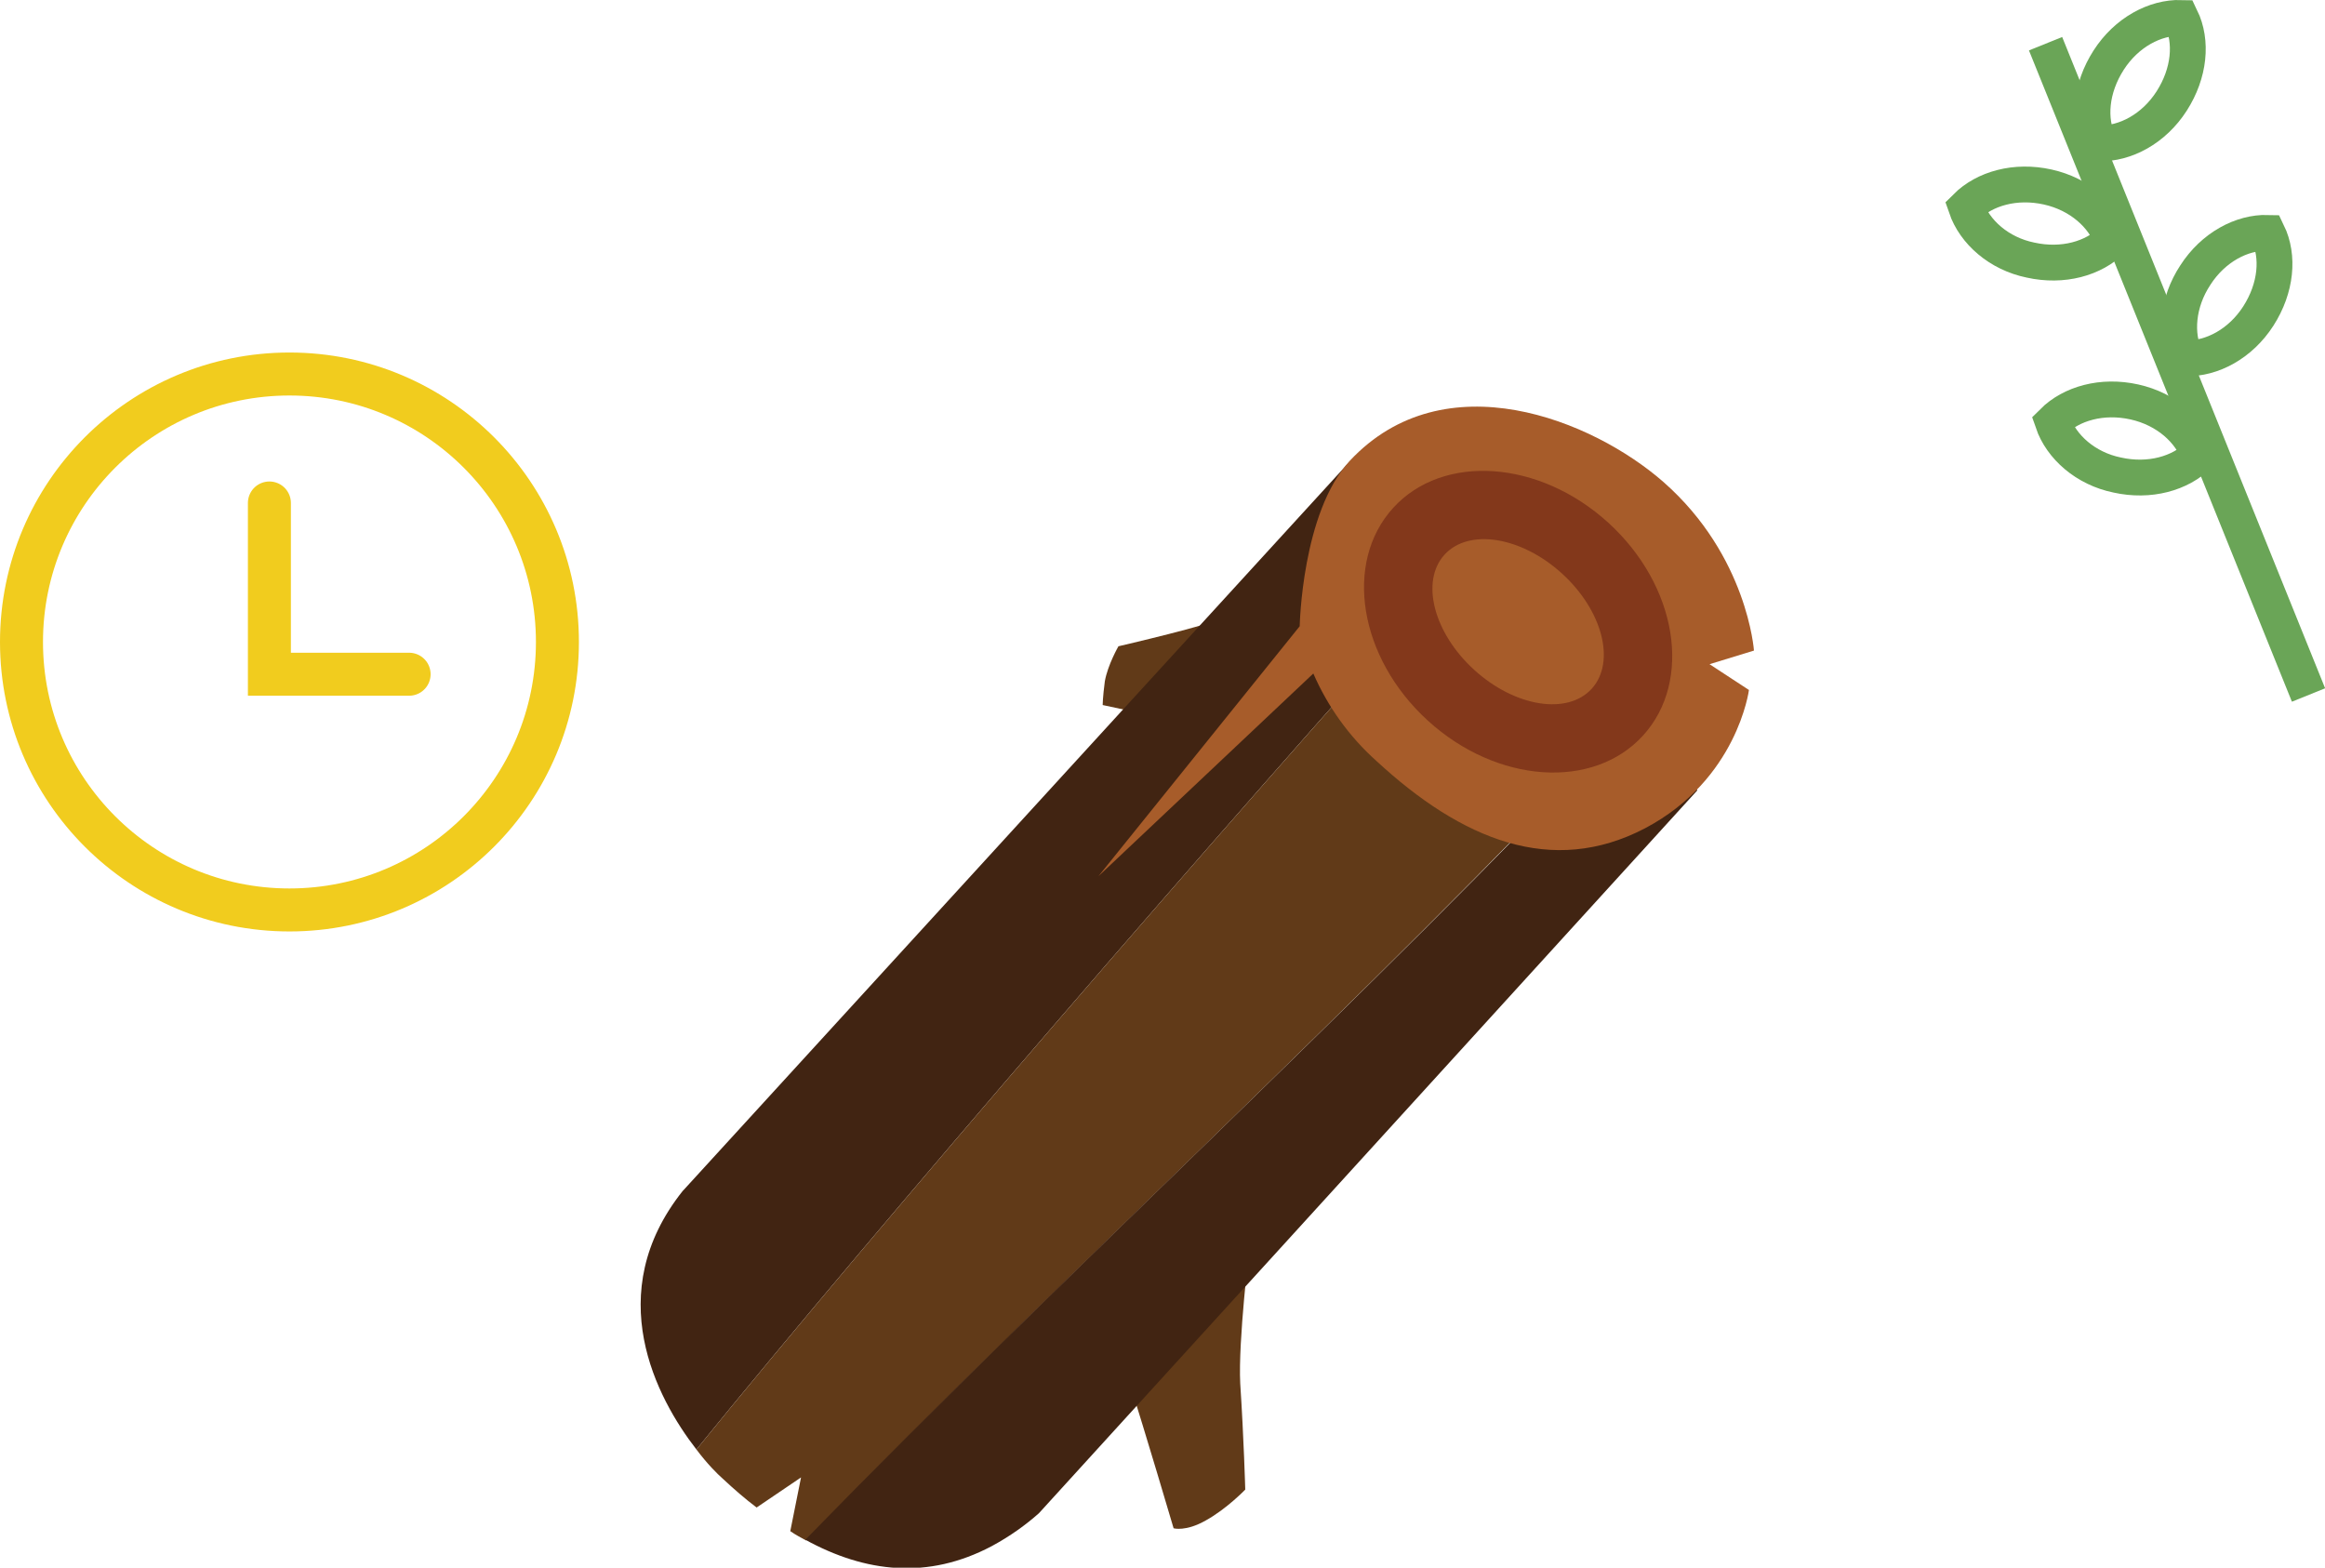 <?xml version="1.0" encoding="utf-8"?>
<!-- Generator: Adobe Illustrator 19.2.1, SVG Export Plug-In . SVG Version: 6.00 Build 0)  -->
<svg version="1.1" id="Layer_10" xmlns="http://www.w3.org/2000/svg" xmlns:xlink="http://www.w3.org/1999/xlink" x="0px" y="0px"
	 viewBox="0 0 324.5 218.8" style="enable-background:new 0 0 324.5 218.8;" xml:space="preserve">
<style type="text/css">
	.st0{fill:#613A18;}
	.st1{fill:#412412;}
	.st2{fill:#A75C2A;}
	.st3{fill:#83381B;}
	.st4{fill:none;stroke:#6AA557;stroke-width:5;stroke-miterlimit:10;}
	.st5{fill:none;stroke:#F1CC1E;stroke-width:6;stroke-miterlimit:10;}
	.st6{fill:none;stroke:#F1CC1E;stroke-width:6;stroke-linecap:round;stroke-miterlimit:10;}
</style>
<g>
	<path class="st0" d="M168.3,212.2c2.9-1.6,5.5-4.3,5.5-4.3s-0.2-7.2-0.7-14.8c-0.3-6,1.3-19.1,1.3-19.1l-16.7,19.2
		c2,6.2,6.1,20.1,6.1,20.1S165.5,213.8,168.3,212.2z"/>
	<path class="st0" d="M162.3,100.2l7.9-13.9c-0.3,0.7-14.1,3.9-14.1,3.9s-1.5,2.6-1.9,4.9c-0.3,2.3-0.3,3.3-0.3,3.3L162.3,100.2z"/>
	<g>
		<path class="st1" d="M188.4,64.4L95.4,166.1l-0.1,0.1c-11.4,14.3-3.7,28.9,1.9,36.1c25.5-31.4,72.4-85.7,106.4-123.5L188.4,64.4z"
			/>
		<path class="st0" d="M105.6,210.4l6.2-4.2l-1.5,7.5c0.7,0.5,1.5,0.9,2.2,1.3C150,176.3,190,140,226.9,100.8l-23.3-22
			c-34,37.8-80.9,92.1-106.4,123.5c1.5,2,2.9,3.4,3.7,4.1C102.4,207.8,104,209.2,105.6,210.4z"/>
	</g>
	<path class="st1" d="M138.4,215.8c2.6-1.4,4.8-3,6.6-4.6l91.9-100.9l-10-9.4C190,140,150,176.3,112.4,214.9
		C120.8,219.5,129.5,220.5,138.4,215.8z"/>
	<path class="st2" d="M183.3,94c2,4.6,5,8.8,8.8,12.2c11.9,11,24.5,16.2,37.5,9.4c12.9-6.8,14.5-19.3,14.5-19.3l-5.5-3.6l6.2-1.9
		c0,0-0.9-13.2-12.6-23.5c-9.9-8.7-30.6-17.1-43.8-3c-6.7,7.2-7,23.1-7,23.1l-28.1,34.9L183.3,94z"/>
	<ellipse transform="matrix(0.673 -0.739 0.739 0.673 5.136 185.089)" class="st3" cx="212" cy="86.7" rx="18.7" ry="23.6"/>
	<ellipse transform="matrix(0.673 -0.739 0.739 0.673 5.136 185.09)" class="st2" cx="212" cy="86.7" rx="9.1" ry="13.9"/>
</g>
<g>
	<line class="st4" x1="285.5" y1="6.1" x2="322.2" y2="97"/>
	<path class="st4" d="M304.4,2.5c-3.6-0.1-7.6,2-10.1,5.9s-2.9,8.3-1.3,11.6c3.6,0.1,7.6-2,10.1-5.9S306,5.8,304.4,2.5z"/>
	<path class="st4" d="M316.5,32.5c-3.6-0.1-7.6,2-10.1,5.9c-2.5,3.8-2.9,8.3-1.3,11.6c3.6,0.1,7.6-2,10.1-5.9S318.1,35.8,316.5,32.5
		z"/>
	<path class="st4" d="M274.4,28.9c2.6-2.6,6.9-3.8,11.4-2.8c4.5,1,7.8,4,9,7.4c-2.6,2.6-6.9,3.8-11.4,2.8
		C279,35.4,275.6,32.4,274.4,28.9z"/>
	<path class="st4" d="M286.5,58.9c2.6-2.6,6.9-3.8,11.4-2.8c4.5,1,7.8,4,9,7.4c-2.6,2.6-6.9,3.8-11.4,2.8
		C291.1,65.4,287.7,62.4,286.5,58.9z"/>
</g>
<g>
	<circle class="st5" cx="40.4" cy="89.6" r="37.4"/>
	<polyline class="st6" points="37.6,70.2 37.6,94.1 57.1,94.1 	"/>
</g>
</svg>
